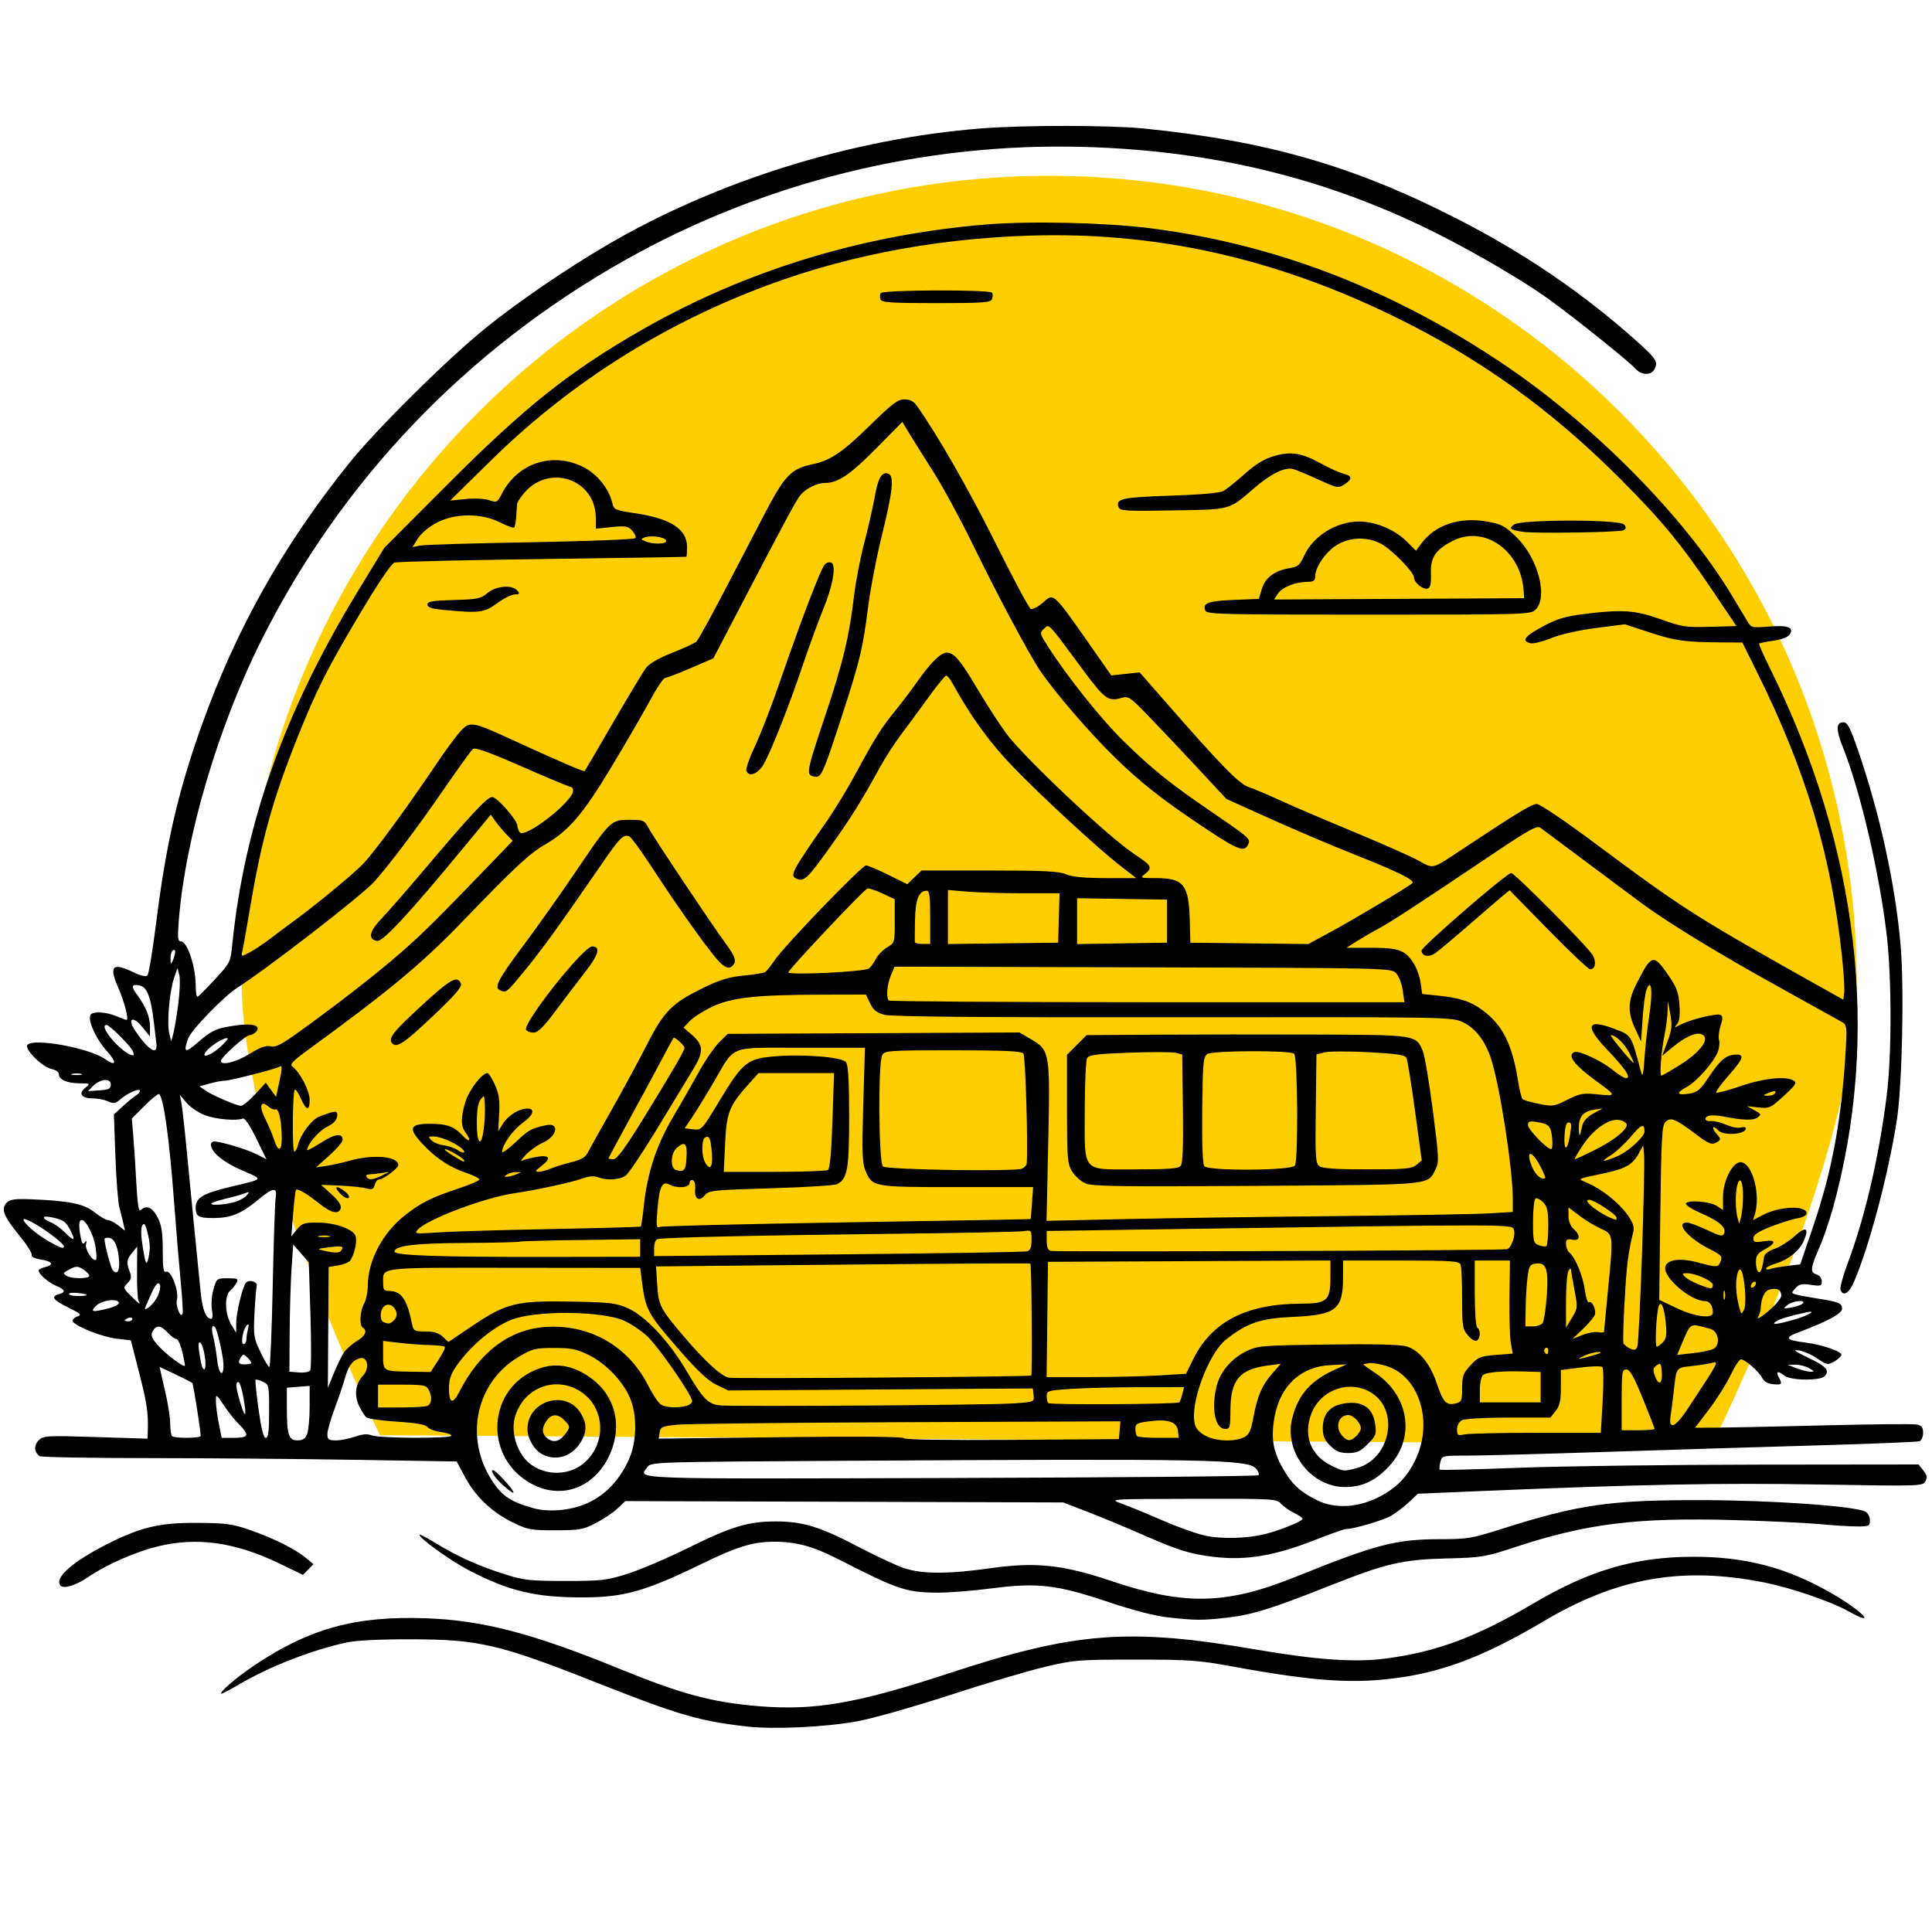 <?xml version="1.0" encoding="utf-8"?>
<!-- Generator: Adobe Illustrator 16.0.3, SVG Export Plug-In . SVG Version: 6.00 Build 0)  -->
<!DOCTYPE svg PUBLIC "-//W3C//DTD SVG 1.0//EN" "http://www.w3.org/TR/2001/REC-SVG-20010904/DTD/svg10.dtd">
<svg version="1.0" id="Capa_1" xmlns="http://www.w3.org/2000/svg" xmlns:xlink="http://www.w3.org/1999/xlink" x="0px" y="0px"
	 width="1024px" height="1024px" viewBox="0 0 1024 1024" enable-background="new 0 0 1024 1024" xml:space="preserve">
<path fill="#FFCE00" d="M984.107,521.167c0,90.853-76.588,244.382-76.588,244.382l-706.136-4.866c0,0-73.244-150.777-73.244-239.516
	c0-236.369,191.615-427.983,427.983-427.983C792.492,93.184,984.107,284.798,984.107,521.167z"/>
<g>
	<path d="M395.819,915.08c-25.038-2.833-36.314-6.122-79.329-23.131c-51.886-20.526-62.613-23.037-98.672-23.09
		c-16.781-0.028-29.064,0.589-34.233,1.717c-18.688,4.096-40.609,12.66-57.027,22.286c-4.524,2.656-8.605,4.818-9.076,4.818
		c-2.214,0,8.016-8.82,17.708-15.265c29.278-19.479,53.471-26.044,90.845-24.688c29.75,1.074,56.559,8.082,101.868,26.607
		c33.388,13.64,49.458,17.963,74.576,20.004c29.428,2.402,51.901-1.505,100.618-17.507c66.775-21.909,95.157-24.11,162.439-12.566
		c32.328,5.547,52.869,6.969,69.166,4.78c27.117-3.639,47.82-11.397,78.119-29.239c29.924-17.627,53.873-24.621,84.576-24.688
		c28.152-0.066,50.68,5.988,74.561,20.044c16.029,9.438,22.998,17.385,7.72,8.807c-9.113-5.114-30.338-12.379-44.354-15.185
		c-43.551-8.687-77.959-2.697-116.862,20.353c-30.019,17.775-51.312,26.205-75.273,29.816c-24.809,3.745-46.033,2.391-90.402-5.759
		c-17.52-3.224-22.608-3.571-51.016-3.571c-29.896,0-32.396,0.188-47.658,3.773c-8.859,2.08-31.748,8.873-50.853,15.088
		c-19.292,6.283-41.08,12.445-49,13.868C436.927,915.456,410.21,916.704,395.819,915.08 M618.55,857.179
		c-6.605-0.752-18.498-3.84-30.851-8.001c-27.227-9.195-37.723-10.458-61.432-7.384c-9.947,1.302-22.942,2.351-28.864,2.336
		c-17.049-0.04-21.251-1.449-53.377-17.869c-13.156-6.725-22.137-9.142-33.965-9.113c-10.753,0.025-19.559,2.684-36.904,11.142
		c-31.2,15.21-42.342,18.379-64.601,18.366c-25.011-0.015-38.799-3.33-60.145-14.445c-10.229-5.344-27.158-17.614-25.95-18.822
		c0.229-0.239,4.578,2.108,9.641,5.208c10.658,6.525,22.473,11.748,36.729,16.205c8.741,2.727,12.809,3.142,30.878,3.142
		c19.104,0,21.802-0.311,32.891-3.8c6.646-2.094,21.144-8.281,32.22-13.76c22.81-11.276,31.763-13.988,46.315-13.988
		c14.352,0,23.493,2.793,43.563,13.316c9.641,5.048,20.782,10.243,24.782,11.531c9.532,3.088,23.373,3.075,45.403-0.053
		c24.004-3.411,38.475-1.879,63.996,6.727c38.973,13.156,61.123,12.659,97.92-2.203c42.354-17.117,53.176-19.922,76.614-19.922
		c14.341,0,16.646-0.39,32.609-5.464c40.838-12.995,57.619-15.385,107.131-15.225c37.133,0.107,80.078,3.183,85.582,6.107
		c1.289,0.687,2.35,2.739,2.35,4.565c0,3.101-0.44,3.302-7.047,3.261c-3.881-0.012-12.78-0.575-19.803-1.234
		c-7.021-0.672-27.252-1.624-44.973-2.12c-51.888-1.449-78.119,1.785-116.125,14.298c-15.988,5.263-17.693,5.558-36.314,6.027
		c-23.774,0.604-32.1,2.55-62.559,14.646c-30.408,12.067-40.545,15.211-54.035,16.754
		C637.115,858.911,633.558,858.883,618.55,857.179 M32.206,840.505c-3.907-3.906,6.203-12.889,25.238-22.419
		c17.506-8.768,27.267-11.035,46.933-10.928c15.306,0.08,18.741,0.536,27.91,3.704c12.312,4.243,24.178,10.148,29.817,14.835
		l4.026,3.343l-2.776,2.834l-2.78,2.831l-12.659-6.095c-23.669-11.397-44.074-14.138-65.138-8.768
		c-11.747,2.994-26.875,9.72-36.061,16.03C40.53,840.143,33.951,842.237,32.206,840.505 M643.385,825.175
		c-12.619-1.517-18.861-3.438-36.918-11.385c-8.859-3.907-22.15-9.438-29.535-12.284l-13.424-5.183l-116.044-0.361l-116.03-0.35
		l-4.122,3.905c-2.255,2.149-7.438,5.626-11.492,7.732c-6.739,3.492-8.619,3.827-21.506,3.827
		c-13.184,0.014-14.688-0.27-22.822-4.296c-10.968-5.424-19.573-13.666-25.104-24.07l-4.322-8.096l-55.418-0.899
		c-30.475-0.482-79.878-0.887-109.789-0.898c-29.91-0.014-55.014-0.472-55.806-1.021c-2.968-2.014-3.209-5.731-0.578-8.363
		c2.498-2.497,4.001-2.591,30.18-1.771l27.547,0.859l0.135-4.578c0.282-9.356-0.483-14.378-4.686-30.756l-4.296-16.781l-7.317-0.833
		c-7.477-0.845-21.68-6.376-23.357-9.104c-0.538-0.857,0.349-1.973,2.094-2.615c2.712-1.008,2.282-1.465-4.618-4.848
		c-8.016-3.921-9.396-5.88-4.941-7.048c3.827-1.008,3.33-2.483-1.504-4.484c-4.081-1.689-9.235-6.201-9.235-8.096
		c0-0.521,1.517-1.329,3.355-1.785c4.995-1.248,4.068-3.021-2.121-4.015c-3.355-0.536-5.263-1.489-4.927-2.47
		c0.296-0.888-2.685-5.559-6.618-10.376c-8.311-10.19-9.8-14.07-6.604-17.267c1.771-1.771,4.35-2.146,12.472-1.84
		c20.514,0.792,28.474,2.403,34.044,6.874c2.833,2.271,6.002,4.135,7.063,4.135c1.046,0,3.53,1.276,5.504,2.834l3.597,2.831
		l-0.859-3.839c-0.469-2.106-1.437-5.961-2.134-8.539c-0.684-2.577-1.624-14.726-2.08-26.969l-0.807-22.271l5.008-4.578
		c2.765-2.523,5.867-5.063,6.913-5.651c1.034-0.591,1.893-1.638,1.893-2.323c0-1.664-6.631,1.235-10.391,4.553
		c-2.537,2.228-3.544,2.402-6.444,1.087c-1.879-0.873-5.396-1.571-7.799-1.571c-6.229,0-8.203-2.415-4.482-5.519
		c2.938-2.44,2.938-2.44-2.859-2.495c-6.673-0.055-10.982-1.946-10.982-4.818c0-1.13-1.69-2.337-3.893-2.779
		c-4.793-0.953-14.298-10.311-12.848-12.646c2.482-4.016,32.663,1.383,41.214,7.384c6.067,4.255,6.47,1.878,0.739-4.498
		c-5.706-6.337-10.097-16.244-8.418-18.955c1.208-1.947,8.136-1.598,13.612,0.697c2.657,1.114,5.114,2.014,5.479,2.014
		c1.329,0-1.264-9.947-4.472-17.211c-5.034-11.383-2.967-13.425,8.149-8.027c3.838,1.865,6.551,2.483,7.356,1.679
		c0.697-0.699,2.792-13.357,4.657-28.125c5.304-42.167,11.654-69.647,24.219-104.713c18.284-51.054,42.784-94.658,77.702-138.275
		c14.646-18.312,52.976-56.237,73.381-72.602c17.115-13.747,42.273-30.904,63.566-43.389
		c58.25-34.126,130.222-56.532,198.755-61.875c22.485-1.758,67.901-1.732,85.569,0.041c65.472,6.578,111.332,19.775,166.279,47.859
		c35.455,18.11,66.668,39.361,94.899,64.587c10.634,9.504,11.802,11.317,9.761,15.129c-1.838,3.437-6.955,3.29-10.15-0.282
		c-3.504-3.933-32.271-26.997-46.182-37.025c-12.552-9.048-36.972-23.44-57.336-33.777C704.791,94.88,643.6,79.763,574.195,77.857
		c-85.061-2.323-169.812,18.688-243.608,60.412c-83.529,47.215-149.566,116.34-191.963,200.93
		c-23.144,46.155-40.502,105.129-43.897,149.136c-0.687,8.995-0.497,10.633,1.234,10.633c3.275,0,7.745,13.371,7.745,23.132
		c0,3.65,0.472,6.43,1.048,6.175c0.592-0.241,4.726-4.416,9.224-9.277c7.946-8.592,8.188-9.087,9.102-18.123
		c6.403-63.794,27.547-123.428,66.358-187.115l14.284-23.454l33.562-33.629c41.242-41.335,64.884-60.103,103.493-82.187
		c54.707-31.279,117.118-50.29,182.456-55.552c23.32-1.879,63.232-0.94,86.59,2.055c65.648,8.376,127,31.883,185.935,71.259
		c48.291,32.26,97.075,81.542,122.233,123.468c3.545,5.907,7.316,12.176,8.377,13.949c1.8,2.993,2.484,3.155,10.916,2.443
		c10.281-0.859,13.679,0.349,11.369,4.041c-0.953,1.53-4.067,2.765-8.631,3.423c-3.936,0.564-7.383,1.249-7.652,1.531
		c-0.27,0.268,2.31,6.148,5.73,13.062c47.23,95.249,58.775,194.634,33.309,286.433c-1.854,6.646-5.114,16.109-7.276,21.036
		c-4.631,10.579-4.82,12.728-1.234,13.867c1.531,0.484,2.685,2.027,2.685,3.6c0,2.483-0.563,2.658-5.785,1.879
		c-4.738-0.712-6.229-0.389-8.162,1.746c-2.256,2.482-2.242,2.63,0.094,3.343c1.344,0.415,6.484,1.383,11.438,2.146
		c11.52,1.813,13.155,2.484,13.155,5.451c0,2.512-7.489,6.577-22.688,12.324c-8.121,3.074-7.477,4.215,3.223,5.585
		c9.369,1.207,19.707,4.832,19.09,6.685c-0.28,0.848-2.065,2.419-3.973,3.492c-3.195,1.799-3.842,1.679-8.646-1.651
		c-2.859-1.975-7.289-3.935-9.854-4.336c-3.652-0.578-2.537,0.281,5.06,3.92c7.145,3.423,9.733,5.355,9.733,7.263
		c0,1.571-1.207,2.939-3.021,3.423c-5.664,1.52-16.566,0.872-19.209-1.127c-3.625-2.738-4.97-2.522-3.33,0.536
		c2.094,3.907,1.785,4.323-2.939,3.866c-2.807-0.269-4.832-1.422-5.746-3.275c-1.666-3.368-9.114-9.894-11.291-9.894
		c-0.83,0-3.328,3.799-5.545,8.443c-2.215,4.646-7.354,12.809-11.41,18.124l-7.368,9.68l11.771-0.055
		c6.473-0.04,32.072-0.577,56.896-1.193c24.811-0.632,46.707-0.832,48.666-0.456c2.819,0.536,3.543,1.435,3.543,4.4
		c0,2.057-0.847,4.057-1.892,4.458c-1.049,0.391-25.36,1.385-54.035,2.202c-28.676,0.806-79.02,2.363-111.885,3.438
		c-32.862,1.087-65.914,1.974-73.473,1.974c-13.601,0-13.746,0.04-14.592,3.423c-0.472,1.88-0.593,3.692-0.255,4.027
		c0.334,0.336,18.98-0.107,41.439-0.979c22.461-0.872,79.408-1.625,126.543-1.679l85.705-0.095l2.537,3.142
		c1.986,2.443,2.242,3.732,1.141,5.787c-1.369,2.563-2.658,2.604-56.692,1.69c-52.681-0.899-94.658-0.066-180.793,3.558
		l-31.535,1.329l-4.711,4.457c-2.604,2.457-6.847,5.692-9.424,7.196c-4.271,2.482-19.843,7.073-24.031,7.073
		c-0.939,0-8.457,2.658-16.701,5.907C675.457,824.664,660.181,827.2,643.385,825.175 M670.906,812.997
		c7.801-1.985,19.465-6.752,19.465-7.947c0-0.577-1.998-1.987-4.43-3.141c-2.44-1.155-5.557-3.344-6.928-4.847
		c-2.416-2.673-3.785-2.753-46.904-2.657c-44.344,0.106-44.424,0.106-37.725,2.495c3.69,1.328,13.25,5.249,21.238,8.74
		c7.975,3.478,18.243,7.168,22.821,8.216C647.144,815.83,661.24,815.468,670.906,812.997 M312.746,796.029
		c8.767-4.403,15.506-11.667,20.313-21.856c4.591-9.746,4.846-24.393,0.604-33.803c-3.986-8.821-12.793-17.856-21.681-22.22
		c-6.377-3.127-9.264-3.719-18.365-3.705c-9.935,0.014-11.426,0.402-18.769,4.753c-22.514,13.356-28.863,42.664-14.15,65.42
		c5.303,8.216,9.746,11.222,21.56,14.646C291.198,801.842,303.844,800.513,312.746,796.029 M731.787,792.968
		c9.021-4.806,14.822-11.076,18.984-20.473c8.82-19.923,0.98-43.47-16.137-48.558c-3.56-1.048-7.572-1.706-8.916-1.45
		c-1.355,0.256-2.75,0.51-3.113,0.563c-0.363,0.066,2.363,2.08,6.041,4.483c17.814,11.639,21.641,33.643,8.457,48.626
		c-7.289,8.282-14.592,11.945-23.922,12.014c-18.42,0.12-32.945-18.915-28.18-36.918c3.303-12.484,9.987-19.814,23.479-25.763
		l5.383-2.376l-8.727,0.431c-15.586,0.751-26.445,10.738-29.547,27.172c-2.068,11.009-0.979,18.108,4.2,27.292
		c4.808,8.513,8.888,12.392,17.964,16.995C707.505,799.949,720.109,799.196,731.787,792.968 M666.986,781.905
		c0.549-0.552-0.039-2.147-1.303-3.53c-4.43-4.899-23.896-5.263-221.428-4.107c-96.218,0.563-99.169,0.656-101.021,3.183
		c-4.928,6.737-13.813,6.416,160.427,5.92C592.935,783.114,666.435,782.455,666.986,781.905 M719.236,778.067
		c17.492-4.753,22.607-30.061,8.002-39.633c-11.412-7.478-27.254-2.134-32.221,10.86c-4.377,11.465-0.334,22.072,10.443,27.414
		C712.082,779.985,712.148,779.999,719.236,778.067 M162.803,759.982c0.725-1.895,1.314-8.392,1.314-14.433v-10.994l-6.041,0.471
		l-6.042,0.482v9.774c0,15.169,0.914,18.148,5.572,18.148C160.547,763.434,161.823,762.587,162.803,759.982 M188.149,761.46
		c3.974-1.396,6.551-1.585,8.979-0.671c4.243,1.61,42.168,1.73,42.168,0.134c0-0.644-2.55-1.505-5.651-1.92
		c-3.114-0.417-6.296-1.61-7.048-2.644c-0.967-1.317-5.92-2.19-16.098-2.834c-8.081-0.522-15.438-1.559-16.322-2.295
		c-0.888-0.738-2.646-3.505-3.895-6.137c-2.685-5.665-1.88-11.732,2.122-15.989c3.746-3.986,2.375-10.512-1.919-9.154
		c-3.799,1.208-5.88,4.095-7.68,10.593c-0.818,2.953-3.234,10.095-5.384,15.854c-2.147,5.772-3.906,11.962-3.906,13.761
		c0,2.818,0.632,3.275,4.523,3.275C180.537,763.434,185.088,762.547,188.149,761.46 M593.445,758.05l0.392-4.712l-113.159,0.441
		c-62.25,0.257-117.105,0.86-121.898,1.356c-7.894,0.833-8.765,1.224-9.182,4.148l-0.456,3.221l64.547-0.765
		c40.382-0.483,64.841-0.296,65.338,0.511c0.497,0.779,22.5,1.127,57.404,0.898l56.612-0.389L593.445,758.05 M659.414,761.741
		c2.646-1.342,3.599-3.355,4.9-10.444c2.107-11.383,4.564-17.104,10.07-23.372l4.469-5.103l-7.328,0.994
		c-14.527,1.96-19.32,7.76-19.375,23.507c-0.039,9.116-0.293,10.068-2.684,10.068c-5.424,0-7.625-10.819-4.617-22.742
		c1.92-7.65,7.785-14.553,15.652-18.405c6.12-2.993,7.881-3.142,43.188-3.624c24.891-0.335,38.449,0,41.885,1.033
		c6.633,1.987,12.513,9.236,16.019,19.761c3.221,9.707,5.071,11.667,9.864,10.459c3.226-0.805,3.492-1.438,3.492-8.122
		c0-6.337,0.564-7.881,4.402-12.069c4.016-4.39,5.223-4.873,13.412-5.531l9.008-0.724l-0.994-5.53
		c-0.551-3.035-0.871-14.125-0.725-24.648l0.256-19.13h-9.318h-9.33v17.372c0,10.136,0.566,17.72,1.342,18.203
		c1.841,1.141,1.693,5.664-0.213,6.847c-0.899,0.563-2.899-0.577-4.698-2.686c-2.912-3.37-3.142-4.807-3.142-19.56
		c0-8.768-0.363-16.889-0.82-18.058c-0.711-1.853-4.752-2.12-31.547-2.12h-30.729v8.631c0,17.373-3.517,20.179-26.66,21.239
		c-17.158,0.792-24.178,3.169-35.389,12.003c-8.472,6.671-17.91,30.299-16.902,42.342c0.322,3.933,1.371,5.624,4.98,8.039
		C643.064,763.849,653.884,764.534,659.414,761.741 M106.365,761.084c-0.094-3.49-3.894-27.521-4.43-28.071
		c-0.376-0.361-4.432-2.443-9.022-4.618l-8.35-3.946l0.845,3.72c0.457,2.04,1.732,7.638,2.806,12.443
		c1.088,4.807,2.001,11.195,2.015,14.203c0.027,3.021,0.457,5.895,0.953,6.378C92.416,762.426,106.391,762.332,106.365,761.084
		 M130.556,760.305c0-0.966-1.584-3.234-3.519-5.033c-1.933-1.785-5.557-6.257-8.055-9.947c-4.51-6.646-4.538-6.658-4.538-2.564
		c0,2.256,0.684,7.545,1.531,11.72l1.529,7.612h6.525C128.555,762.091,130.556,761.54,130.556,760.305 M142.638,747.968
		c0-13.773-0.08-14.164-3.356-15.652c-1.853-0.847-3.584-1.288-3.839-0.98c-0.27,0.295,0.456,7.343,1.597,15.654
		c1.45,10.512,2.618,15.103,3.84,15.103C142.223,762.091,142.638,758.722,142.638,747.968 M624.347,758.426
		c-0.563-4.806-5.127-6.378-14.98-5.141c-6.713,0.831-7.6,1.301-7.6,3.986c0,1.664,0.404,3.437,0.9,3.92
		c0.481,0.497,5.666,0.898,11.491,0.898h10.605L624.347,758.426 M814.552,759.406h33.912l0.979-16.902
		c0.537-9.303,0.455-17.386-0.176-17.963s-5.838-0.442-11.56,0.282l-10.403,1.33v9.062c0,7.128-0.59,9.813-2.777,12.605
		l-2.793,3.529h-22.139c-12.699,0-23.252,0.593-24.74,1.396c-1.531,0.819-2.592,2.792-2.592,4.859c0,3.183,0.363,3.41,4.188,2.632
		C778.761,759.782,795.904,759.406,814.552,759.406 M876.976,757.352c0-0.402-2.818-7.651-6.254-16.108
		c-4.795-11.773-6.849-15.398-8.728-15.398c-2.256,0-2.473,1.368-2.473,16.109v16.11h8.727
		C873.056,758.063,876.976,757.741,876.976,757.352 M894.779,746.317c16.148-24.516,16.404-24.984,12.914-24.019
		c-1.758,0.483-6.686,1.262-10.94,1.732c-8.578,0.953-8.203,0.401-9.693,13.894c-0.441,4.054-1.168,9.652-1.598,12.418
		C884.24,758.318,887.931,756.708,894.779,746.317 M129.052,740.854c-0.806-4.563-2.015-8.298-2.672-8.298
		c-1.705,0-1.489,2.553,0.913,10.634C130.046,752.438,130.892,751.31,129.052,740.854 M226.436,745.162
		c2.431-0.927,2.766-4.873,0.725-8.673c-1.222-2.281-2.899-2.591-14.096-2.591h-12.7v6.041v6.041h11.976
		C218.919,745.98,225.268,745.619,226.436,745.162 M363.813,745.136c1.665-0.442,3.021-1.584,3.021-2.537
		c0-3.169-18.257-29.429-24.11-34.69c-3.167-2.859-8.524-6.415-11.907-7.906c-12.043-5.329-47.74-5.531-60.157-0.349
		c-10.109,4.228-21.467,13.854-28.81,24.419c-2.888,4.176-3.895,7.168-3.895,11.666c0,8.148,1.976,8.848,5.505,1.934
		c10.781-21.13,26.46-32.972,45.483-34.341c23.306-1.664,43.913,9.988,54.491,30.824c2.511,4.938,5.626,9.598,6.927,10.362
		C353.033,746.075,359.262,746.357,363.813,745.136 M537.074,743.846c11.103-0.805,11.144-0.817,10.74-4.361l-0.418-3.571
		l-80.708,0.538l-80.725,0.536l-6.282-3.047c-4.631-2.241-10.135-7.466-21.009-19.99c-15.292-17.614-16.527-19.91-18.393-34.461
		l-0.968-7.464l-66.963-0.068c-73.152-0.067-69.245-0.509-69.271,7.908c-0.028,3.65,0.469,4.362,3.034,4.362
		c6.633,0,9.559,4.201,12.338,17.788c0.697,3.396,1.274,3.69,7.021,3.69c4.497,0,7.115,0.792,9.236,2.779l2.967,2.793l12.393-8.353
		c18.204-12.256,23.587-13.599,52.33-13.062c21.251,0.39,24.165,0.738,30.528,3.598c9.331,4.201,21.79,17.573,31.079,33.374
		c8.578,14.619,11.357,17.453,17.6,18.042C389.51,745.604,525.179,744.718,537.074,743.846 M625.048,743.296
		c0.362-0.376,1.088-2.336,1.598-4.363l0.928-3.691l-23.307,0.014c-12.82,0-29.199,0.39-36.396,0.873
		c-12.297,0.806-13.09,1.033-13.09,3.787c0,1.609,0.377,3.315,0.832,3.771C556.594,744.665,624.052,744.29,625.048,743.296
		 M816.564,735.24v-8.055l-7.719-0.256c-12.229-0.39-20.943,0.311-22.795,1.854c-0.953,0.792-1.705,4.295-1.705,7.961v6.551h16.108
		h16.109L816.564,735.24 M182.203,716.997c1.235-1.894,4.322-4.658,6.846-6.162c4.552-2.685,5.854-5.53,3.263-7.143
		c-1.96-1.208-1.559-8.859,0.671-12.753c1.061-1.854,1.947-6.137,1.96-9.52c0.106-13.356,7.787-27.869,19.748-37.348
		c8.137-6.444,14.312-9.531,28.3-14.138c6.095-2.014,11.076-4.147,11.076-4.766c0-0.604-2.805-2.054-6.229-3.221
		c-9.477-3.236-16.7-7.948-23.803-15.534c-7.894-8.457-7.048-10.793,3.936-10.793c8.806,0,12.753,1.437,17.236,6.282
		c3.706,3.987,4.848,2.737,1.519-1.663c-2.524-3.345-2.551-7.842-0.081-16.164c1.84-6.202,8.793-15.306,11.68-15.306
		c0.697,0,2.496,2.794,4.013,6.217c2.148,4.847,2.646,8.24,2.229,15.396l-0.51,9.185l2.551-4.042
		c2.792-4.402,8.564-7.962,12.899-7.962c4.377,0,3.209,3.531-2.536,7.641c-5.089,3.624-10.821,11.693-10.821,15.224
		c0,0.927,3.209-1.343,7.116-5.034c6.886-6.523,8.201-7.263,15.961-8.98c7.558-1.679,6.337,5.691-1.529,9.25
		c-2.887,1.302-6.941,4.188-9.036,6.429c-2.08,2.244-3.074,3.681-2.201,3.184c0.872-0.497,4.351-1.424,7.72-2.054
		c7.29-1.356,8.282,0.71,2.441,5.062c-2.913,2.188-3.195,2.766-1.302,2.805c1.315,0.027,4.337-0.764,6.712-1.758
		c2.376-0.994,7.343-2.523,11.035-3.409c4.552-1.102,7.196-2.564,8.216-4.579c0.819-1.637,6.458-11.719,12.525-22.433
		c6.067-10.713,14.634-26.501,19.022-35.106c9.185-18.027,13.398-22.217,30.623-30.554c8.255-3.987,13.29-5.491,20.754-6.188
		c5.41-0.512,10.499-1.328,11.305-1.825c0.805-0.512,3.169-3.424,5.222-6.498c5.075-7.545,46.075-50.048,48.275-50.048
		c0.968,0,6.283,2.241,11.814,4.979l10.068,4.981l3.785-3.639l3.799-3.638h35.885c28.85,0,36.824,0.389,40.689,2.014
		c3.385,1.41,9.666,2.015,21.012,2.015h16.176l-7.961-6.162c-12.188-9.438-41.59-36.503-57.176-52.639
		c-12.605-13.049-22.313-26.42-32.26-44.45c-1.264-2.282-2.779-4.121-3.356-4.094c-0.591,0.027-4.873,5.316-9.518,11.747
		c-4.646,6.431-11.184,15.318-14.526,19.748c-3.343,4.43-8.229,11.988-10.861,16.781c-10.149,18.5-15.305,26.77-26.554,42.543
		c-11.706,16.418-13.788,18.432-17.479,17.009c-4.229-1.625-3.396-3.249,15.761-30.757c4.147-5.933,11.103-17.411,15.466-25.507
		c9.934-18.432,13.425-23.95,20.955-33.213c3.317-4.068,8.283-10.62,11.05-14.58c7.397-10.551,12.78-15.908,16.002-15.908
		c3.96,0,7.182,3.853,16.661,19.841c4.496,7.599,11.154,17.869,14.779,22.822c9.344,12.767,54.438,55.243,68.119,64.184
		c8.858,5.787,9.625,7.115,5.866,10.163c-3.036,2.457-3.021,2.471,5.087,2.471c15.063,0,17.772,3.29,18.313,22.15l0.334,12.082
		l31.24,0.362l31.24,0.363l11.559-6.243c12.445-6.712,41.697-24.179,43.617-26.03c1.569-1.517-7.854-6.148-31.373-15.452
		c-10.713-4.229-30.207-12.524-43.351-18.433l-23.868-10.753l-16.38-17.627c-9.02-9.679-20.659-21.989-25.883-27.333
		c-9.276-9.491-9.586-9.679-14.028-8.403c-6.146,1.758-8.537,0.013-18.701-13.694c-20.217-27.292-18.781-25.749-21.601-23.198
		c-2.471,2.242-2.416,2.484,2.107,9.559c10.338,16.164,28.193,38.529,39.897,49.967c15.104,14.768,24.568,22.434,45.027,36.409
		c21.373,14.606,22.313,15.398,21.305,18.001c-1.813,4.713-5.088,3.666-20.698-6.631c-23.925-15.787-35.968-25.171-50.48-39.375
		c-13.274-12.982-31.83-34.569-39.373-45.806c-6.041-9.008-22.86-40.556-35.776-67.124c-6.284-12.915-15.56-29.991-20.594-37.925
		c-5.048-7.948-10.847-17.197-12.875-20.554l-3.677-6.108l-13.774,13.948c-13.707,13.908-20.352,18.418-27.117,18.418
		c-4.202,0-9.948,2.766-12.981,6.243c-2.175,2.497-7.88,13.076-32.73,60.708l-13.572,26.004l-12.002,5.182
		c-6.605,2.846-12.727,5.196-13.586,5.208c-0.859,0.014-4.417,5.316-7.895,11.774c-3.477,6.457-12.672,22.325-20.458,35.24
		c-15.292,25.413-22.755,34.112-35.441,41.389c-7.935,4.538-16.352,12.377-43.415,40.503
		c-21.643,22.474-38.438,36.448-82.335,68.453c-7.988,5.826-9.52,7.478-7.948,8.646c3.945,2.912,9.102,12.835,9.102,17.521
		c0,6.215-1.705,5.986-4.699-0.659c-1.342-2.966-2.765-5.062-3.167-4.658c-1.222,1.222-1.478,32.863-0.269,32.863
		c0.617,0,1.542-1.664,2.026-3.69c1.384-5.611,7.21-13.347,11.236-14.889c8.807-3.368,9.895-3.368,9.411-0.014
		c-0.295,2.081-2.106,3.92-5.329,5.438c-4.122,1.933-10.552,9.423-10.552,12.297c0,0.457,3.369-1.329,7.478-3.96
		c7.385-4.713,11.317-5.196,11.317-1.37c0,1.074-3.167,4.779-7.048,8.243l-7.048,6.296l5.37-0.779
		c2.954-0.442,8.672-1.704,12.714-2.831c12.391-3.464,25.562-2.242,25.534,2.362c0,1.758-7.96,7.665-10.324,7.665
		c-0.778,0-1.771,1.288-2.173,2.847c-0.633,2.402-1.357,2.698-4.525,1.839c-2.067-0.563-8.31-1.209-13.841-1.437l-10.069-0.416
		l5.505,4.953c3.519,3.169,5.303,5.813,4.94,7.316c-0.886,3.639-4.98,2.792-11.344-2.337c-6.295-5.073-11.544-8.162-12.391-7.276
		c-0.296,0.296-0.968,5.988-1.504,12.634l-0.967,12.083l2.94-3.691c2.618-3.275,3.84-3.691,10.874-3.691
		c8.808,0,18.138,3.114,20.057,6.686c1.248,2.351-0.121,9.532-2.537,13.304c-0.658,1.034-3.53,2.242-6.377,2.713l-5.169,0.847
		l-0.201,32.045l-0.215,32.029l3.087-7.584C178.55,723.855,180.953,718.891,182.203,716.997 M880.763,726.784
		c-0.392-4.257-0.687-4.592-2.738-3.075c-1.986,1.464-2.094,2.31-0.727,5.934C879.287,734.893,881.326,733.201,880.763,726.784
		 M546.58,729.052c0.617-0.536,0.188-58.665-0.457-59.298c-0.241-0.24-44.987-0.012-99.425,0.524l-98.98,0.953l0.631,9.866
		c0.684,10.78,1.583,12.525,13.854,26.972c11.626,13.691,20.271,21.572,24.299,22.149
		C390.892,730.852,545.787,729.723,546.58,729.052 M614.32,728.998l14.297-0.872l3.691-7.505
		c9.922-20.151,28.166-29.574,57.432-29.656c13.574-0.039,15.398-1.637,15.398-13.545v-9.329l-74.844,0.35l-74.843,0.35
		l-0.362,30.54l-0.361,30.542h22.646C589.82,729.871,606.441,729.482,614.32,728.998 M118.448,723.414
		c-0.013-4.242-3.302-18.794-4.511-20.004c-1.679-1.678-2.067,0.552-0.912,5.061c0.658,2.539,1.583,8.098,2.081,12.353
		C115.978,728.475,118.487,730.408,118.448,723.414 M164.549,696.939l-0.873-27.884l-4.135-4.738l-4.147-4.726l-0.859,12.646
		c-0.471,6.966-0.927,22.137-1.007,33.723l-0.148,21.063l5.035,0.417c2.767,0.229,5.478-0.27,6.016-1.102
		C164.978,725.508,165.018,712.271,164.549,696.939 M232.357,720.85c2.27-3.477,3.8-6.646,3.396-7.048
		c-0.39-0.389-4.135-0.792-8.323-0.898c-4.177-0.095-11.371-0.631-15.989-1.196l-8.392-1.006v7.479c0,8.727-0.16,8.618,14.942,8.847
		l10.245,0.162L232.357,720.85 M958.869,725.173c-1.854-1.061-5.17-1.894-7.385-1.866l-4.027,0.055l4.699,1.813
		c2.578,0.993,5.906,1.84,7.383,1.865C961.888,727.079,961.808,726.851,958.869,725.173 M108.487,718.555
		c-0.497-3.344-1.558-6.471-2.349-6.968c-1.008-0.618-1.155,1.101-0.472,5.68c0.551,3.61,1.289,7.062,1.666,7.664
		C108.808,727.319,109.358,724.313,108.487,718.555 M96.672,716.675c-0.912-3.813-2.309-6.94-3.113-6.94
		c-0.807,0-2.888-1.503-4.619-3.356c-3.785-4.039-6.134-4.255-8.027-0.737c-1.143,2.16-0.618,3.518,2.913,7.545
		c3.799,4.311,13.276,11.491,14.163,10.727C98.176,723.75,97.573,720.499,96.672,716.675 M144.545,681.878
		c0.484-23.44,1.182-44.584,1.558-46.987c0.939-5.934-1.275-5.666-9.531,1.193c-8.538,7.104-14.124,9.426-22.863,9.492
		c-8.563,0.08-10.002-0.726-10.002-5.572c0-5.087,3.975-7.504,17.749-10.793c18.982-4.537,18.459-3.852,6.792-8.9
		c-9.827-4.24-16.458-9.732-16.485-13.611c0-0.928,0.778-1.679,1.731-1.679c3.584,0,17.345,4.122,22.433,6.712l5.277,2.698
		l-5.384-11.089c-3.168-6.511-6.068-10.834-7.008-10.482c-3.719,1.342-14.499,0.401-20.217-1.786
		c-3.385-1.304-7.761-4.271-9.721-6.593l-3.57-4.241l0.805,4c0.442,2.202,1.719,13.667,2.847,25.479
		c1.114,11.814,3.007,31.146,4.188,42.96c1.181,11.813,2.604,26.139,3.168,31.843c0.953,9.733,2.818,14.474,5.678,14.474
		c0.686,0,0.846-2.094,0.35-4.753c-0.497-2.657-0.161-7.396,0.777-10.739c1.666-5.934,1.732-5.988,7.599-5.988
		c5.316,0,5.774,0.242,4.592,2.458c-0.726,1.354-2.256,3.249-3.41,4.188c-3.006,2.511-2.671,12.442,0.604,17.828l2.672,4.389
		l0.014-4.967c0-5.678,3.423-19.802,5.223-21.602c1.825-1.825,6.271-0.4,5.652,1.813c-0.296,1.062-0.833,7.6-1.182,14.514
		c-0.591,11.72-0.362,13.144,3.142,20.474c2.067,4.351,4.188,7.894,4.712,7.894C143.243,724.501,144.062,705.316,144.545,681.878
		 M133.241,722.394c0-0.43-0.966-1.731-2.134-2.899c-1.813-1.813-2.322-1.854-3.343-0.241c-1.919,3.034-1.45,3.907,2.12,3.907
		C131.738,723.159,133.241,722.81,133.241,722.394 M844.087,718.486c4.067-1.128,5.385-1.866,3.354-1.893
		c-1.852-0.016-5.166,0.806-7.383,1.812C834.89,720.783,835.789,720.797,844.087,718.486 M820.593,715.695
		c0-1.155-0.617-1.72-1.367-1.25c-0.752,0.471-1.008,1.408-0.592,2.096C819.787,718.405,820.593,718.058,820.593,715.695
		 M908.203,714.916c3.854-2.066,2.672-9.438-1.69-10.578c-11.586-3.035-10.056-3.935-15.707,9.275l-1.935,4.537l8.418-0.953
		C901.921,716.675,906.834,715.654,908.203,714.916 M870.294,664.6c0.872-25.748,1.366-49.241,1.112-52.195l-0.471-5.369
		l-2.375,4.35c-3.398,6.202-7.264,8.271-20.688,10.994c-11.424,2.337-11.706,2.47-7.813,4.028
		c12.955,5.182,27.307,19.667,25.736,25.977c-2.808,11.317-3.601,17.492-4.687,36.543c-0.684,11.813-0.979,22.164-0.658,22.983
		c0.31,0.832,1.896,2.107,3.519,2.846c2.336,1.047,3.129,0.846,3.84-1.007C868.304,712.473,869.421,690.362,870.294,664.6
		 M881.474,711.305c1.799-1.985,2.055-4.067,1.354-10.78c-0.832-7.986-2.577-11.705-3.731-7.986
		c-1.248,3.986-2.053,21.224-0.992,21.224C878.736,713.761,880.253,712.66,881.474,711.305 M130.569,710.069
		c0.015-1.289,0.404-3.854,0.86-5.706c0.563-2.295,0.39-2.927-0.552-2.015c-2.094,2.027-3.504,10.069-1.771,10.069
		C129.898,712.419,130.569,711.358,130.569,710.069 M847,706.082c1.718,0.322,3.142,0.229,3.154-0.229
		c0.014-0.441,0.914-9.881,2-20.957c3.035-31.077,3.088-30.647-3.69-33.694c-3.127-1.396-8.271-4.511-11.41-6.9l-5.722-4.364v4.483
		c0,2.779,1.021,5.411,2.687,6.915c3.867,3.489,3.504,6.511-0.672,5.719c-2.765-0.536-3.355-0.121-3.355,2.362
		c0,1.651,0.859,3.706,1.894,4.578c3.115,2.578,7.117,12.364,8.137,19.896c0.535,3.879,1.477,6.726,2.105,6.335
		c1.707-1.046,4.096,4.188,3.104,6.794c-0.471,1.235-3.344,4.604-6.377,7.479l-5.506,5.249l5.264-2.135
		C841.51,706.445,845.281,705.747,847,706.082 M817.558,701.344c0.738-0.927,1.731-7.264,2.229-14.097
		c1.062-14.526-0.121-18.177-5.664-17.532c-3.223,0.375-3.69,1.113-4.483,7.128c-0.496,3.692-0.939,11.089-1.006,16.445
		l-0.123,9.733h3.869C814.498,703.021,816.834,702.27,817.558,701.344 M834.503,683.704c-1.009-5.25-1.841-10.15-1.841-10.889
		c-0.014-0.738-0.616-0.443-1.33,0.671c-0.709,1.114-1.301,8.364-1.313,16.109l-0.014,14.097l3.153-5.223
		C836.22,693.409,836.261,692.967,834.503,683.704 M208.998,699.57c3.558-3.557-1.491-10.431-5.331-7.235
		c-2.402,1.986-2.578,7.532-0.281,8.458C206.165,701.907,206.796,701.773,208.998,699.57 M950.611,699.518
		c8.205-2.335,13.158-5.384,6.244-3.84c-8.902,1.986-13.518,3.384-15.439,4.633C938.344,702.338,941.753,702.041,950.611,699.518
		 M70.145,699.034c0-0.711-0.913-0.953-2.015-0.523c-1.1,0.416-2.014,1.007-2.014,1.304c0,0.28,0.914,0.522,2.014,0.522
		C69.232,700.337,70.145,699.746,70.145,699.034 M944.099,686.777c0-3.168-2.105-4.323-6.053-3.344
		c-2.939,0.739-4.687,4.618-4.9,10.861c-0.027,0.737-0.67,2.497-1.424,3.906c-0.75,1.409,1.719-0.041,5.506-3.224
		C941.013,691.785,944.099,688.094,944.099,686.777 M95.813,679.77c-0.806-8.256-2.417-27.695-3.584-43.199
		c-2.483-32.918-5.424-54.265-7.799-56.642c-0.458-0.456-3.92,2.256-7.693,6.041l-6.874,6.86l0.766,9.116
		c0.431,5.021,1.167,16.271,1.624,25.022c0.618,11.519,1.262,15.492,2.322,14.433c2.928-2.927,6.243-1.503,8.968,3.84
		c2.122,4.175,2.712,7.921,2.712,17.412c0,9.786,0.363,11.962,1.867,11.371c2.523-0.969,6.806,10.242,5.652,14.82
		c-0.82,3.315,2.04,10.323,3.02,7.384C97.061,695.438,96.619,688.025,95.813,679.77 M907.853,695.746
		c0-3.721-1.664-6.149-4.229-6.149c-7.437,0-21.828-12.243-21.023-17.868c0.592-4.096,7.693-5.194,17.063-2.672
		c10.474,2.818,11.037,2.793,12.312-0.563c1.008-2.646,0.35-3.37-5.853-6.472c-11.223-5.61-18.444-14.042-12.028-14.042
		c1.289,0,6.082,1.771,10.635,3.92c7.127,3.369,8.402,3.625,9.1,1.825c1.209-3.169-2.577-6.483-12.149-10.658
		c-4.738-2.056-8.39-4.363-8.121-5.13c0.738-2.094,12.66-1.207,16.379,1.235l3.287,2.161v-6.967c0-8.861,5.371-18.997,9.707-18.353
		c6.137,0.912,10.352,17.6,7.076,27.949l-0.888,2.793l5.035-2.698c8.9-4.766,23.371-5.344,23.371-0.927
		c0,1.034-2.066,2.148-4.846,2.592c-2.672,0.443-9.009,2.43-14.097,4.417c-6.807,2.672-9.25,4.295-9.25,6.121
		c0,2.147,0.726,2.377,5.369,1.624c6.688-1.06,6.996,0.888,0.672,4.283c-3.866,2.081-4.698,3.288-4.698,6.847
		c0,2.376,0.592,4.672,1.303,5.115c1.209,0.751,2.026-1.396,3.008-7.896c0.24-1.597,2.334-3.222,5.572-4.349
		c2.856-0.98,7.651-4.015,10.672-6.74c5.893-5.328,7.719-4.456,4.914,2.323c-2.162,5.234-8.191,10.188-14.795,12.162
		c-2.914,0.873-5.303,2.081-5.303,2.687c0,0.591,0.911,0.736,2.026,0.309c1.115-0.43,5.195-1.168,9.063-1.639l7.032-0.859
		l6.968-20.446c9.961-29.291,14.971-56.518,17.145-93.303c0.687-11.57,0.496-13.222-1.598-14.457
		c-1.303-0.766-16.875-9.424-34.599-19.237c-30.057-16.634-56.289-32.597-70.45-42.853c-3.316-2.403-16.515-12.216-29.334-21.815
		c-12.822-9.599-24.38-18.229-25.683-19.171c-2.08-1.503-5.625,0.472-28.393,15.789c-36.933,24.835-52.144,34.743-57.9,37.736
		c-2.752,1.423-7.613,4.255-10.809,6.269l-5.787,3.68h12.822c9.559,0,13.881,0.577,17.008,2.296
		c4.633,2.536,8.512,9.531,9.545,17.196l0.672,5.009l8.229,0.846c11.693,1.208,17.146,2.967,23.496,7.558
		c10.793,7.827,15.959,18.017,19.088,37.576c0.767,4.807,1.826,9.17,2.378,9.721c0.536,0.551,4.459,1.69,8.698,2.55
		c7.316,1.465,8.082,1.355,15.09-2.188c6.658-3.37,8.229-3.639,16.205-2.832c9.813,1.006,9.8,0.71-0.188-6.553
		c-12.338-8.954-16.447-14.283-12.258-15.88c2.498-0.954,14.647,4.791,20.715,9.8c2.699,2.214,5.69,4.041,6.66,4.041
		c2.912,0-0.472-5.102-9.922-14.97c-12.015-12.552-10.994-16.659,2.858-11.479c10.217,3.84,9.465,2.672,14.943,23.092
		c0.856,3.223,1.233,1.731,1.865-7.384c0.442-6.27,1.598-16.646,2.59-23.037c1.881-12.229,1.021-19.722-1.504-13.211
		c-0.726,1.854-1.662,8.793-2.107,15.439l-0.805,12.082l-3.115-6.713c-4.174-9.007-3.959-14.754,0.9-24.284
		c7.813-15.332,8.793-15.574,16.754-4.002c4.283,6.216,5.315,8.995,5.799,15.574c0.404,5.543,0.014,8.711-1.262,10.255
		c-1.691,2.042-1.558,2.067,1.518,0.418c5.234-2.82,19.773-6.404,21.547-5.304c1.224,0.765,1.224,2.08-0.014,5.825
		c-0.873,2.657-1.234,5.976-0.793,7.356c0.442,1.396,0.174,4.216-0.617,6.27c-2.105,5.572-11.236,15.883-16.592,18.769
		c-5.828,3.143-5.236,4.552,1.436,3.464c4.271-0.686,5.813-1.959,9.947-8.175c6.229-9.397,9.332-12.123,14.125-12.474
		c5.529-0.389,4.857,1.854-3.344,11.185c-3.961,4.482-6.861,8.511-6.443,8.914c0.414,0.417,6.229-1.128,12.928-3.423
		c12.377-4.258,24.23-5.451,28.23-2.834c1.652,1.073,0.658,2.552-5.369,8.055c-7.02,6.418-7.678,6.727-13.424,6.095l-6.043-0.657
		l3.936,2.148c3.609,1.96,3.746,2.282,1.611,3.854c-2.283,1.663-7.789,1.489-18.301-0.591c-2.576-0.511-5.756-0.697-7.047-0.431
		c-3.449,0.739-2.873,3.235,0.672,2.9c1.664-0.162,5.33,0.725,8.147,1.974c2.832,1.248,6.297,1.892,7.719,1.45
		c1.425-0.457,2.593-0.242,2.593,0.469c0,3.315-12.164,4.041-14.793,0.874c-0.941-1.129-2.017-1.747-2.392-1.357
		c-0.389,0.376,0.431,1.947,1.813,3.465c2.146,2.377,2.229,2.967,0.551,4.026c-3.156,1.987-4.324,1.57-12.07-4.268
		c-10.403-7.841-12.979-8.862-15.651-6.19c-1.894,1.894-2.242,8.122-2.752,48.236l-0.578,46.061l9.143,4.362
		C898.322,697.946,907.853,699.155,907.853,695.746 M924.837,683.125c-0.979-10.457-2.968-13.463-4.281-6.456
		c-0.847,4.511-0.215,11.263,1.625,17.506c0.725,2.456,0.817,2.456,2.119,0.146C925.078,692.912,925.306,688.188,924.837,683.125
		 M57.526,693.45c3.382-0.847,5.786-2.176,5.477-3.021c-0.873-2.47-9.102-1.288-12.136,1.732
		C47.645,695.396,48.853,695.638,57.526,693.45 M81.972,689.65c2.967-4.001,3.959-9.451,1.744-9.451
		c-0.657,0-2.295,2.563-3.65,5.705c-1.343,3.143-2.672,6.162-2.94,6.713C75.783,695.343,79.395,693.141,81.972,689.65
		 M955.406,690.913c2.242-2.244-5.17-1.519-8.028,0.792c-2.457,1.999-2.351,2.066,2.055,1.314
		C951.996,692.592,954.681,691.636,955.406,690.913 M73.421,689.476c-0.497-0.807-0.859-7.598-0.792-15.103l0.094-13.64
		l-2.632,3.169c-2.979,3.584-3.194,5.248-1.314,10.188c1.061,2.778,0.818,3.975-1.181,5.975c-2.444,2.442-2.417,2.604,1.678,6.687
		C73.608,691.087,74.978,692,73.421,689.476 M914.15,684.589c-0.336-1.302-0.631-0.563-0.67,1.651
		c-0.027,2.216,0.254,3.29,0.629,2.376C914.474,687.704,914.5,685.892,914.15,684.589 M45.98,686.389
		c0-0.297-2.106-0.777-4.699-1.073c-2.59-0.297-4.698-0.068-4.698,0.522c0,0.59,2.108,1.074,4.698,1.074
		C43.873,686.912,45.98,686.671,45.98,686.389 M907.853,681.019c0-2.066-9.143-6.188-13.732-6.188c-2.686,0-2.752,0.188-0.846,2.107
		c1.84,1.84,10.793,5.719,13.572,5.895C907.396,682.857,907.853,682.039,907.853,681.019 M930.677,680.038
		c0-0.737-0.604-0.966-1.342-0.511c-0.738,0.456-1.345,1.438-1.345,2.175c0,0.739,0.605,0.967,1.345,0.511
		C930.073,681.757,930.677,680.776,930.677,680.038 M47.323,676.198c0-0.711-1.463-2.269-3.249-3.438
		c-3.167-2.08-4.497-1.84-10.135,1.799c-0.35,0.229,0.255,0.98,1.342,1.665C37.899,677.891,47.323,677.863,47.323,676.198
		 M62.976,666.452c-0.833-7.048-2.699-10.418-5.747-10.418c-1.021,0-1.854,0.269-1.854,0.604c0,2.71,3.276,15.184,4.337,16.498
		C62.264,676.306,63.768,673.218,62.976,666.452 M79.395,661.404c0.08-1.854-0.524-5.746-1.342-8.659
		c-1.169-4.242-1.706-4.86-2.7-3.087c-0.765,1.368-0.617,5.879,0.403,12.002c1.274,7.704,1.825,9.088,2.578,6.457
		C78.844,666.265,79.327,663.257,79.395,661.404 M50.653,660.988c-0.953-6.351-5.048-14.353-7.345-14.353
		c-1.557,0-1.73,3.169-0.495,9.345c0.644,3.182,1.193,3.824,2.134,2.511c0.913-1.275,1.086-0.953,0.63,1.141
		c-0.604,2.767,3.866,9.492,5.344,8.028C51.27,667.313,51.149,664.304,50.653,660.988 M339.312,661.472v-4.645l-31.534,0.4
		c-17.345,0.216-31.912,0.618-32.355,0.899c-0.456,0.269-13.438,0.578-28.876,0.672c-27.091,0.161-37.456,1.45-37.456,4.619
		c0,2.025,23.844,2.846,79.879,2.765l50.343-0.08V661.472 M544.378,663.231c1.731-0.484,2.35-2.068,2.35-6.003
		c0-5.274-0.053-5.329-4.363-4.672c-2.401,0.361-34.26,1.008-70.815,1.41c-70.586,0.805-120.406,1.934-123.172,2.805
		c-0.927,0.282-1.679,2.432-1.679,4.767v4.229l97.666-0.927C498.075,664.331,543.089,663.606,544.378,663.231 M180.953,662.653
		c1.37-2.202,0.471-2.417-6.766-1.53c-6.134,0.751-6.363,0.898-2.686,1.73C177.704,664.264,179.987,664.223,180.953,662.653
		 M798.804,662.102c2.375-0.885,4.563-7.249,3.57-10.39c-0.927-2.899,0.94-2.899-184.162-0.202l-63.433,0.928v5.062
		c0,3.649,0.619,5.169,2.244,5.49C560.566,663.674,796.898,662.801,798.804,662.102 M33.898,660.653
		c0-1.356-8.296-7.867-14.968-11.774c-3.584-2.094-6.513-3.262-6.513-2.604c0,1.945,6.928,7.961,13.425,11.665
		C31.911,661.392,33.898,662.05,33.898,660.653 M820.593,649.913c0-8.257-0.47-10.458-2.736-12.729
		c-1.504-1.503-3.316-2.36-4.027-1.934c-0.713,0.444-1.291,5.921-1.291,12.177c0,10.565,0.216,11.465,3.021,12.514
		c1.664,0.63,3.479,0.887,4.026,0.55C820.136,660.17,820.593,655.404,820.593,649.913 M37.361,652.223
		c-2.47-4.779-3.597-5.599-9.666-6.968c-5.544-1.249-5.974,0.456-0.671,2.658c2.135,0.887,5.559,3.369,7.625,5.517
		C39.187,658.169,40.207,657.712,37.361,652.223 M174.535,655.107c-1.273-0.336-3.69-0.35-5.37-0.025
		c-1.664,0.322-0.617,0.604,2.336,0.616C174.455,655.712,175.826,655.443,174.535,655.107 M292.286,651.416
		c25.815-0.495,47.147-1.087,47.39-1.343c0.24-0.241,0.979-5.49,1.649-11.666c1.786-16.7,6.74-31.724,15.104-45.831
		c4.026-6.82,10.244-17.654,13.801-24.099c3.558-6.443,8.511-13.693,11.008-16.109l4.538-4.404l77.287-0.361l77.271-0.376
		l6.003,3.519c10.135,5.946,10.297,6.874,9.25,54.827l-0.9,41.496l38.65-0.873c21.252-0.483,71.26-1.209,111.129-1.611
		c39.873-0.39,78.08-1.061,84.914-1.477l12.416-0.752V635.4c0-15.937-6.912-60.358-11.57-74.428
		c-3.103-9.384-8.15-15.922-14.713-19.104c-5.842-2.818-5.922-2.833-153.595-2.687c-102.188,0.096-149.404-0.308-153.138-1.313
		c-4.162-1.114-5.908-2.511-7.599-6.082l-2.214-4.632l-23.588,0.055c-34.825,0.066-47.646,1.489-58.021,6.442
		c-4.713,2.242-10.03,5.639-11.815,7.545l-3.248,3.464l4.241,3.664c6.431,5.572,6.593,9.036,0.846,18.434
		c-2.711,4.431-11.223,18.459-18.915,31.188c-7.692,12.713-15.291,24.042-16.901,25.171c-3.262,2.281-9.908,2.657-14.701,0.846
		c-2.134-0.818-4.886-0.578-8.483,0.752c-5.438,2-24.247,6.055-36.061,7.772c-15.385,2.229-45.954,13.772-50.867,19.21
		c-2.068,2.271-1.558,2.351,10.86,1.491C239.473,652.705,266.469,651.899,292.286,651.416 M449.048,647.859
		c53.351-0.86,97.087-1.639,97.183-1.731c0.094-0.082,0.443-3.934,0.752-8.553l0.59-8.391h-40.396
		c-44.92,0-44.813,0.014-48.598-9.021c-1.585-3.813-1.771-10.028-1.034-34.729l0.886-30.085h-33.71
		c-39.309,0-34.743-1.799-46.49,18.271c-4.282,7.303-9.491,15.773-11.573,18.834l-3.785,5.572l4.524,0.521
		c4.457,0.524,4.617,0.352,13.72-14.752c12.283-20.38,14.862-22.556,28.192-23.803c15.56-1.464,36.985,0.187,39.079,3.007
		c1.208,1.624,1.678,9.692,1.678,28.917c0,27.949-0.872,32.851-6.39,35.723c-1.289,0.658-17.089,1.652-35.119,2.189
		c-30.863,0.913-32.917,1.127-35.025,3.731c-2.938,3.638-5.61,1.879-5.088-3.356c0.229-2.403-0.295-4.351-1.274-4.687
		c-0.927-0.32-1.679,0.377-1.679,1.545c0,2.442-6.672,2.953-10.687,0.805c-3.813-2.039-5.316,1.021-6.309,12.754
		c-0.793,9.412-0.658,10.404,1.328,9.64C351.047,649.806,395.697,648.718,449.048,647.859 M923.83,634.299
		c0.134-7.879-1.625-11.41-3.047-6.106c-1.088,4.026-1.021,12.955,0.107,17.104l0.912,3.355l0.938-3.355
		C923.265,643.442,923.763,638.502,923.83,634.299 M856.841,645.415c0-1.638-12.029-9.519-14.539-9.519
		c-4.484,0,6.994,8.605,14.203,10.646C856.693,646.597,856.841,646.087,856.841,645.415 M124.033,637.214
		c2.685-0.753,5.705-2.377,6.712-3.6c1.625-1.986,1.518-2.12-0.86-1.182c-1.476,0.593-5.88,1.841-9.8,2.779
		c-3.906,0.94-7.478,2.081-7.934,2.537C110.836,639.066,118.648,638.703,124.033,637.214 M202.379,623.077l4.027-1.974l-4.537,0.685
		c-2.482,0.375-5.396,0.685-6.444,0.685c-1.061,0-1.558,0.604-1.101,1.344C195.438,625.613,197.56,625.426,202.379,623.077
		 M816.673,618.66c-4.685-9.184-8.375-9.545-4.752-0.456c1.813,4.522,5.194,7.464,7.09,6.161
		C819.25,624.204,818.191,621.641,816.673,618.66 M273.531,622.473l2.685-1.154l-2.685-0.066c-1.477-0.041-3.598,0.509-4.699,1.222
		c-1.784,1.155-1.784,1.289,0,1.223C269.933,623.654,272.054,623.104,273.531,622.473 M363.882,613.304
		c0.442-7.491-0.928-8.714-5.331-4.726c-3.263,2.952-3.329,10.794-0.107,11.612C362.7,621.291,363.477,620.325,363.882,613.304
		 M438.844,620.097c1.007-0.645,1.825-9.6,2.375-26.151l0.846-25.171h-20.002h-20.017l-4.807,5.314
		c-10.727,11.881-12.148,15.372-12.915,31.938l-0.712,15.103l26.851-0.014C425.231,621.104,437.999,620.646,438.844,620.097
		 M544.177,616.713c0.752-9.652-0.67-57.027-1.761-58.344c-1.045-1.263-10.229-1.679-37.428-1.679
		c-34.246,0-36.099,0.135-37.415,2.591c-2.214,4.122-1.852,57.109,0.391,58.977c2.107,1.745,70.036,2.807,73.729,1.142
		C542.98,618.821,544.095,617.612,544.177,616.713 M377.291,611.061c-0.656-7.893-1.382-9.518-3.65-8.107
		c-1.839,1.128-1.865,9.506-0.041,12.902C376.271,620.861,377.936,618.727,377.291,611.061 M246.01,615.075
		c0-0.993-8.47-6.028-10.067-5.987c-0.738,0.027,1.075,1.53,4.027,3.356C245.756,616.002,246.01,616.108,246.01,615.075
		 M858.505,612.201c5.76-2.926,13.104-9.906,13.104-12.471c0-4.538-1.746-3.894-7.209,2.686c-3.047,3.664-7.961,8.202-10.916,10.067
		c-3.852,2.443-4.414,3.155-2.014,2.497C853.322,614.485,856.478,613.236,858.505,612.201 M340.749,593.273
		c15.023-24.34,22.058-36.408,22.058-37.847c0-1.288-5.235-6.065-5.839-5.329c-0.242,0.311-3.49,6.282-7.209,13.306
		c-3.719,7.021-11.371,21.155-16.996,31.414c-5.625,10.27-10.23,18.875-10.23,19.131c0,0.254,1.155,0.469,2.579,0.469
		C326.989,614.417,331.219,608.699,340.749,593.273 M845.121,609.585c9.988-4.979,17.088-10.553,17.088-13.397
		c0-0.888-1.569-2.015-3.477-2.483c-5.33-1.342-13.922,4.417-19.773,13.236c-2.737,4.108-4.645,7.478-4.256,7.478
		C835.105,614.417,839.791,612.242,845.121,609.585 M243.996,608.121c-3.905-2.98-10.859-5.785-14.337-5.785
		c-2.726,0-2.819,0.201-0.939,2.08c1.154,1.155,4.081,2.336,6.524,2.645c2.429,0.31,5.705,1.424,7.263,2.472
		C246.198,612.014,247.488,610.793,243.996,608.121 M149.338,603.342c-0.025-8.767-1.517-15.935-3.194-15.33
		c-0.819,0.309-2.512-0.336-3.759-1.425c-4.242-3.69-5.25-0.536-1.934,6.083c1.745,3.477,3.895,8.578,4.793,11.344
		C147.418,610.713,149.351,610.39,149.338,603.342 M822.687,603.517c-0.645-6.698-1.598-7.761-7.922-8.793
		c-4.119-0.672-4.912-0.401-4.912,1.598c0,2.31,10.055,12.727,12.283,12.727C822.728,609.047,822.982,606.565,822.687,603.517
		 M832.005,602.348c1.129-6.685,1.047-7.396-0.886-7.396c-0.94,0-1.692,2.805-1.905,7.061
		C828.798,610.108,830.648,610.323,832.005,602.348 M256.039,600.657c0.886-5.114,1.182-10.808,0.858-16.445
		c-0.229-3.841-0.323-3.907-2.201-1.423c-1.316,1.745-1.974,5.866-1.974,12.418C252.722,605.248,254.683,608.483,256.039,600.657
		 M838.623,596.656c0.523-2.402,2.537-4.631,5.813-6.444l5.02-2.776l-4.696,0.75c-5.799,0.94-8.082,3.825-7.947,10.044
		C836.919,603.181,837.24,602.899,838.623,596.656 M135.188,580.036l5.679-6.176l2.724,3.745l2.739,3.76l1.518-7.035
		c1.839-8.618,1.866-9.975,0.188-8.926c-2.028,1.248-25.87,7.343-28.891,7.384c-1.477,0.013-5.102,0.696-8.056,1.528l-5.369,1.49
		l3.155,2.188c3.678,2.55,16.148,7.92,18.809,8.107C128.691,586.172,132.06,583.446,135.188,580.036 M940.744,579.513
		c0.98-1.583-0.336-1.583-4.026,0c-2.59,1.115-2.576,1.155,0.256,1.248C938.597,580.815,940.289,580.252,940.744,579.513
		 M58.733,574.814c0-3.519-5.611-3.048-9.397,0.792l-2.685,2.712l6.042-0.403C57.7,577.566,58.733,577.043,58.733,574.814
		 M42.959,569.188c-1.289-0.335-3.41-0.335-4.697,0c-1.289,0.337-0.242,0.618,2.349,0.618
		C43.202,569.807,44.248,569.524,42.959,569.188 M890.443,564.41c11.275-7.074,16.353-14.354,11.355-16.258
		c-2.953-1.142-8.498,1.328-15.062,6.712l-5.772,4.727l2.807-7.505c2.361-6.337,2.602-8.592,1.516-14.539l-1.274-7.034l-0.16,5.519
		c-0.094,3.047-0.834,8.779-1.639,12.754c-1.759,8.552-2.728,21.332-1.638,21.332C881.005,570.116,885.435,567.551,890.443,564.41
		 M132.275,558.584c5.651-3.491,8.726-4.604,11.075-4.015c2.523,0.631,5.478-0.767,13.021-6.137
		c20.164-14.362,42.422-31.602,55.403-42.918c12.203-10.62,19.374-17.733,50.129-49.658l9.854-10.23l-3.155-3.195
		c-1.732-1.771-4.363-4.886-5.826-6.926l-2.672-3.72l-13.585,16.473c-29.172,35.374-43.497,50.894-46.571,50.449
		c-5.062-0.725-4.283-5.007,2.108-11.652c3.274-3.423,13.115-14.673,21.867-25.01c25.885-30.608,34.274-39.603,36.959-39.603
		c2.538,0,13.305,12.283,13.346,15.223c0,0.86,0.538,2.377,1.154,3.37c2.472,3.894,28.354-16.149,28.354-21.949
		c0-1.115-0.577-2.014-1.289-2.014c-0.711,0-12.283-4.833-25.708-10.74c-17.546-7.706-24.903-10.337-26.098-9.344
		c-0.913,0.752-7.571,9.961-14.794,20.459c-14.555,21.158-29.992,41.657-37.778,50.155c-6.699,7.316-56.223,45.632-72.212,55.861
		c-7.303,4.672-24.365,22.271-26.112,26.943c-2.791,7.464-1.584,8.015,4.967,2.215c7.425-6.552,10.082-7.732,20.595-9.17
		c8.767-1.194,13.116,0.162,10.525,3.275c-0.859,1.048-2.431,1.906-3.492,1.906c-2.08,0-15.21,11.746-15.21,13.612
		C117.132,564.961,125.039,563.042,132.275,558.584 M863.594,558.128c-2.513-4.94-7.226-9.492-9.826-9.492
		c-0.955,0,11.154,14.701,12.16,14.754C866.132,563.39,865.084,561.027,863.594,558.128 M70.211,556.813
		c-1.717-3.209-12.175-13.546-13.707-13.546c-5.047,0,8.889,15.977,14.029,16.083C71.112,559.362,70.964,558.221,70.211,556.813
		 M116.46,555.174c2.631-2.323,4.524-4.47,4.202-4.807c-0.953-0.939-8.001,3.102-10.794,6.189
		C105.64,561.229,110.795,560.142,116.46,555.174 M82.872,552.999c-0.243-2.026-0.833-6.994-1.304-11.05
		c-1.53-13.089-3.531-18.564-7.141-19.479c-4.592-1.153-5.184,0.121-2.041,4.362c4.872,6.592,7.154,12.178,7.115,17.373
		l-0.054,5.101l-4.175-5.128c-5.047-6.175-7.96-4.188-3.478,2.363C78.925,556.947,83.718,559.737,82.872,552.999 M94.47,532.271
		c0.833-6.416,1.088-13.371,0.563-15.438l-0.953-3.771l-1.799,5.207c-2.403,6.94-3.879,23.562-2.605,29.2l1.021,4.523l1.127-4.028
		C92.444,545.749,93.638,538.688,94.47,532.271 M743.453,524.808c-0.51-3.505-2.106-7.586-3.543-9.063
		c-2.59-2.646-4.633-2.686-134.209-3.034l-131.59-0.362l-1.945,4.673c-2.055,4.898-2.592,11.732-1.061,13.264
		c0.482,0.497,62.17,0.898,137.08,0.898h136.195L743.453,524.808 M976.375,507.69c-5.68-54.13-18.901-98.539-45.067-151.365
		l-7.813-15.774l-10.176-0.054c-20.231-0.121-25.158-0.779-38.529-5.155l-13.586-4.458l-15.291,1.974
		c-9.155,1.168-18.674,3.329-23.707,5.356c-4.633,1.88-9.6,3.088-11.049,2.712c-5.076-1.329-3.088-3.772,7.732-9.518
		c6.416-3.396,11.289-4.806,20.809-5.987c20.137-2.511,27.076-2.027,40.635,2.846c11.146,4,13.158,4.31,26.031,3.947l13.963-0.39
		l-12.176-18.123c-16.795-25.01-27.375-37.858-49.27-59.808c-31.938-32.005-65.111-57.015-102.058-76.938
		c-69.715-37.589-138.49-54.505-211.643-52.048c-53.067,1.785-102.403,11.759-147.779,29.897
		c-51.914,20.728-98.055,50.759-137.296,89.369l-21.479,21.131l8.256-0.819c4.739-0.469,10.042-0.188,12.432,0.645
		c3.987,1.383,4.27,1.235,6.727-3.517c8.336-16.178,26.742-22.246,42.959-14.164c7.424,3.692,13.882,11.679,15.532,19.197
		c0.767,3.49,1.423,3.772,12.5,5.437c18.444,2.779,27.117,8.444,27.117,17.708c0,2.805-0.147,5.208-0.335,5.316
		c-0.188,0.107-34.475,0.644-76.187,1.195c-41.71,0.55-77.058,1.396-78.535,1.879c-1.65,0.551-8.482,10.593-17.667,25.99
		c-18.069,30.313-23.586,41.228-33.897,67.058c-12.913,32.354-18.887,53.807-24.929,89.611c-1.867,11.075-3.707,21.521-4.095,23.211
		c-0.712,3.063-0.686,3.063,3.692,0.819c2.416-1.249,7.719-4.806,11.786-7.896c4.067-3.101,8.98-6.792,10.929-8.201
		c11.947-8.646,32.273-25.388,37.563-30.944c6.229-6.551,23.091-29.535,38.569-52.531c4.55-6.781,10.202-14.513,12.539-17.184
		c5.25-5.975,6.443-5.827,26.299,3.289c25.48,11.68,39.523,17.762,39.992,17.304c0.241-0.254,7.09-11.921,15.198-25.923
		s15.962-27.023,17.452-28.957c1.665-2.148,7.007-5.182,13.855-7.867c6.12-2.417,11.853-5.075,12.753-5.907
		c0.885-0.832,7.598-12.995,14.914-27.024c7.316-14.029,16.445-31.548,20.298-38.932c11.733-22.5,14.673-25.588,26.93-28.192
		c8.915-1.893,15.492-6.39,29.67-20.285c11.88-11.653,14.915-13.949,18.393-13.949c2.791,0,4.886,1.007,6.336,3.021
		c10.834,15.116,28.03,45.107,42.046,73.327c9.305,18.727,17.682,34.341,18.621,34.703c0.926,0.349,3.557-0.927,5.84-2.846
		c6.819-5.733,4.752-7.666,29.547,27.722l7.289,10.404l7.506-0.819l7.518-0.819l13.923,15.922
		c29.521,33.75,38.77,43.214,43.938,44.905c2.727,0.913,10.111,4.028,16.379,6.928c6.285,2.898,23.816,10.404,38.947,16.673
		c15.129,6.269,30.701,13.17,34.596,15.344c8.041,4.484,6.994,4.739,22.15-5.315c29.697-19.694,37.885-24.688,40.529-24.688
		c1.692,0,15.075,9.048,31.696,21.439c45.832,34.166,52.881,38.649,118.043,75.151l12.754,7.144l0.472-3.706
		C977.718,524.123,977.22,515.813,976.375,507.69 M460.566,513.315c0.966-0.766,2.618-3.074,3.679-5.115
		c1.062-2.04,3.732-4.778,5.947-6.095c4.001-2.351,4.041-2.512,4.041-13.936v-11.573l-6.563-3.073
		c-3.61-1.691-7.196-2.847-7.961-2.578c-2.014,0.725-41.858,42.985-41.858,44.408C417.847,517.007,458.352,515.073,460.566,513.315
		 M92.873,504.589c0.055-0.967-0.511-1.383-1.249-0.926c-0.737,0.456-1.302,2.457-1.249,4.442c0.081,3.223,0.215,3.33,1.249,0.927
		C92.256,507.556,92.82,505.556,92.873,504.589 M493.027,486.21c0-10.914-0.402-14.096-1.812-14.096
		c-4.202,0-6.056,4.563-6.244,15.438c-0.106,5.907-0.146,11.196-0.093,11.747c0.054,0.55,1.905,1.007,4.121,1.007h4.026
		L493.027,486.21 M561.214,486.546l0.375-13.089h-19.306c-10.619,0-23.938-0.389-29.589-0.873l-10.27-0.859v14.312v14.324
		l29.198-0.363l29.199-0.362L561.214,486.546 M618.55,488.225v-11.411l-23.828-0.362l-23.83-0.376v12.148v12.148l23.83-0.376
		l23.828-0.362V488.225 M281.438,287.389c30.045-0.523,54.961-1.504,55.378-2.175c0.402-0.671-0.376-2.457-1.732-3.96
		c-2.188-2.417-3.49-2.645-10.875-1.893l-8.39,0.859l-0.026-5.746c-0.079-20.5-24.715-28.958-38.072-13.076
		c-1.934,2.296-3.585,4.887-3.651,5.76c-0.081,0.858-0.283,3.839-0.457,6.618c-0.174,2.766-0.658,5.37-1.074,5.786
		c-0.417,0.416-3.813-0.792-7.558-2.685c-9.909-5.021-23.951-4.927-33.671,0.242c-3.987,2.108-8.189,5.652-9.826,8.283l-2.874,4.578
		l4.108-0.819C224.973,288.705,251.394,287.912,281.438,287.389 M353.088,286.516c-0.633-1.919-8.229-2.994-11.561-1.625
		c-1.946,0.792-1.893,1.034,0.47,2.014C346.361,288.691,353.719,288.436,353.088,286.516 M975.488,683.622
		c-0.401-1.062,1.437-7.772,4.107-14.888c8.955-23.896,16.271-55.444,20.365-87.745c2.793-21.989,2.739-63.499-0.107-86.725
		c-4.039-32.958-14.066-75.663-23.021-98.041c-3.827-9.559-3.786-13.385,0.175-13.385c2.2,0,3.584,2.645,7.76,14.767
		c11.518,33.401,19.707,70.776,22.553,102.916c2.027,22.916,0.887,75.461-2.041,93.759c-4.631,28.958-14.418,65.861-22.539,84.912
		C980.052,685.489,976.939,687.396,975.488,683.622 M266.269,786.872c-3.021-2.725-5.492-5.945-5.479-7.155
		c0.014-1.382,2.229,0.216,6.067,4.376C274.202,792.055,273.84,793.72,266.269,786.872 M282.593,786.9
		c-27.036-13.694-24.688-52.306,3.761-61.754c9.008-2.981,18.016-1.209,26.943,5.328c13.492,9.866,17.022,26.797,8.887,42.529
		C314.02,788.753,297.629,794.513,282.593,786.9 M308.504,776.229c13.666-10.419,12.578-31.241-2.067-39.471
		c-13.399-7.531-29.509-0.51-33.59,14.66c-1.679,6.188,0.065,14.498,4.282,20.419C283.975,781.449,298.918,783.544,308.504,776.229
		 M705.033,766.226c-3.035-3.033-3.922-5.154-3.922-9.329c0-7.976,4.338-12.419,12.93-13.252
		c8.779-0.846,13.722,2.929,14.849,11.357c0.699,5.17,0.334,6.095-3.976,10.404c-3.905,3.906-5.719,4.738-10.35,4.738
		C710.16,770.146,708.121,769.3,705.033,766.226 M718.794,761.218c1.354-1.234,2.454-3.142,2.454-4.27
		c0-2.792-3.973-6.939-6.645-6.939c-5.262,0-7.182,6.592-3.221,10.968C714.135,764.01,715.65,764.063,718.794,761.218
		 M180.189,632.5c-3.625-3.866-1.665-4.455,2.792-0.845c1.771,1.437,2.483,2.819,1.691,3.314
		C183.92,635.44,181.906,634.327,180.189,632.5 M207.977,553.107c-2.31-2.311-0.04-5.64,10.7-15.682
		c19.761-18.5,23.722-20.97,25.614-16.043c0.658,1.719-3.142,6.082-15.144,17.439C214.354,552.798,210.367,555.497,207.977,553.107
		 M278.848,545.871c-2.042-3.303,30.339-44.222,34.997-44.222c4.591,0,3.477,4.309-3.396,13.13
		c-3.879,4.968-10.98,14.311-15.8,20.768c-6.564,8.82-9.519,11.746-11.841,11.746C281.116,547.293,279.33,546.648,278.848,545.871
		 M265.14,524.927c-3.462-1.396-1.303-5.638,11.882-23.276c7.451-9.976,19.652-27.159,27.119-38.194
		c19.505-28.836,19.6-28.931,29.333-28.931c7.612,0,8.083,0.201,10.271,4.31c2.711,5.114,33.401,51.081,40.758,61.083
		c5.544,7.504,6.188,9.935,3.33,12.311c-1.396,1.154-2.645,0.872-5.303-1.223c-3.933-3.088-20.526-26.07-36.528-50.597
		c-5.895-9.023-11.466-16.714-12.393-17.078c-3.141-1.248-5.101,0.645-14.082,13.707c-25.574,37.161-33.401,47.914-44.988,61.728
		C268.565,525.88,268.161,526.149,265.14,524.927 M429.488,410.803c-1.759-1.759-0.777-5.651,7.879-31.401
		c9.331-27.763,12.781-42.086,15.306-63.687c0.873-7.384,3.314-20.071,5.449-28.192c2.121-8.122,4.553-18.808,5.41-23.735
		c1.799-10.445,3.881-14.029,7.33-12.7c3.249,1.249,2.351,9.169-3.853,34.422c-2.631,10.712-5.745,27.01-6.9,36.247
		c-2.698,21.372-4.283,28.085-12.794,54.371c-10.284,31.776-11.84,35.576-14.579,35.576
		C431.448,411.703,429.97,411.3,429.488,410.803 M395.603,408.587c-0.417-1.073,1.651-7.007,4.578-13.183
		c2.926-6.175,8.752-21.198,12.94-33.374c11.653-33.817,21.978-60.774,24.059-62.869c1.047-1.034,2.631-1.437,3.53-0.873
		c2.604,1.611,0.671,12.311-4.511,24.902c-2.551,6.229-7.49,19.775-10.981,30.112c-6.779,20.124-15.479,42.275-20.03,51.015
		C402.249,409.944,397.026,412.279,395.603,408.587 M820.634,492.789l-20.515-20.956l-3.045,2.498
		c-1.692,1.369-9.922,8.444-18.299,15.733c-8.379,7.289-16.594,14.149-18.244,15.251c-3.356,2.228-7.063,1.463-7.063-1.465
		c0-2.081,45.094-41.119,47.512-41.146c1.732-0.013,39.563,38.046,42.93,43.174c2.353,3.598,1.761,7.854-1.112,7.854
		C841.885,513.73,831.91,504.308,820.634,492.789 M575.281,627.211c-2.391-1.047-5.557-3.893-7.049-6.336
		c-2.482-4.096-2.697-6.739-2.713-33.133v-28.689l5.211-5.208l5.209-5.209l36.744-0.241c20.203-0.135,58.396-0.16,84.871-0.067
		c53.188,0.202,52.975,0.162,56.572,8.808c0.979,2.336,3.368,16.486,5.303,31.415c3.248,25.036,3.369,27.493,1.436,31.212
		c-4.416,8.551,0,8.135-94.846,8.778C593.378,629.023,578.931,628.823,575.281,627.211 M625.8,617.935
		c1.073-1.288,1.424-10.484,1.168-30.445l-0.363-28.597l-3.354-0.858c-1.854-0.483-12.888-0.522-24.554-0.094
		c-16.78,0.604-21.453,1.182-22.461,2.778c-0.696,1.113-1.289,13.64-1.289,27.856c-0.026,33.603-2.121,31.212,27.334,31.212
		C619.302,619.787,624.605,619.372,625.8,617.935 M686.304,617.828c1.854-2.242,1.518-57.434-0.377-59.313
		c-1.894-1.905-43.482-1.746-46.113,0.176c-2.055,1.504-2.35,4.914-2.604,29.722c-0.188,17.667,0.227,28.636,1.1,29.696
		C640.459,620.729,684.101,620.472,686.304,617.828 M750.677,617.438l2.873-2.35l-3.545-26.179c-1.947-14.404-4-27.078-4.554-28.191
		c-0.776-1.57-5.18-2.243-20.108-3.021c-10.513-0.564-21.01-0.523-23.347,0.08l-4.241,1.101l-0.363,28.77
		c-0.322,25.87-0.133,28.944,1.936,30.462c1.623,1.193,9.021,1.678,25.386,1.678C744.718,619.787,748.193,619.479,750.677,617.438
		 M638.781,323.542c-1.49-3.893,1.609-5.034,15.195-5.585l13.238-0.524l1.584-5.289c1.799-6,6.819-9.76,14.754-11.021
		c4.295-0.685,5.424-1.625,7.518-6.27c4.443-9.854,15.063-17.157,26.635-18.312c9.144-0.913,20.836,3.437,27.724,10.324l5.061,5.061
		l2.888-3.893c7.303-9.881,20.313-14.189,34.877-11.585c7.627,1.37,9.412,2.336,15.561,8.337
		c11.396,11.129,16.779,31.602,10.068,38.314c-2.633,2.631-4.47,2.685-88.457,2.685C646.594,325.784,639.572,325.61,638.781,323.542
		 M807.556,313.03c-1.463-21.332-20.928-34.904-37.695-26.313c-8.969,4.605-11.733,8.74-11.438,17.104
		c0.201,5.423-0.258,7.531-1.72,8.095c-2.311,0.886-7.264-3.115-7.264-5.867c0-2.846-12.055-15.103-17.707-17.976
		c-7.412-3.786-16.727-3.383-23.521,1.007c-5.8,3.772-11.129,11.625-11.129,16.418c0,2.282-0.847,2.846-4.363,2.913
		c-6.443,0.107-13.209,2.86-15.465,6.309l-2,3.035l66.291-0.35l66.293-0.348L807.556,313.03 M234.598,323.207
		c-5.92-0.578-8.055-1.315-8.055-2.793c0-1.638,2.618-2.08,13.962-2.402c12.58-0.336,14.353-0.711,17.896-3.692
		c4.538-3.826,13.116-4.525,15.801-1.289c1.396,1.691,1.182,2.014-1.328,2.014c-1.651,0-5.894,2.107-9.412,4.699
		C256.575,324.804,254.093,325.099,234.598,323.207 M807.169,281.884c-6.779-1.074-7.625-1.758-4.779-3.852
		c3.787-2.793,56.063-2.807,58.385-0.027c1.207,1.463,1.168,2.147-0.174,3.02C858.853,282.153,813.507,282.878,807.169,281.884
		 M592.867,268.769c-1.69-4.431,1.761-5.196,27.334-6.042c16.084-0.523,26.299-1.437,28.217-2.498
		c1.666-0.926,6.74-4.98,11.267-9.021c5.893-5.262,10.322-7.961,15.559-9.478c9.063-2.631,14.554-1.745,25.197,4.095
		c4.432,2.43,9.721,4.806,11.748,5.289c4.578,1.087,4.686,2.806,0.363,5.639c-3.195,2.094-3.813,1.973-13.761-2.578
		c-5.745-2.618-11.748-5.115-13.358-5.571c-4.269-1.182-11.771,2.443-20.379,9.84c-14.097,12.123-12.123,11.572-43.414,12.096
		C596.558,270.97,593.646,270.783,592.867,268.769 M466.688,158.711c-0.417-1.073-0.363-2.59,0.12-3.356
		c1.087-1.772,57.94-1.946,59.029-0.188c0.416,0.671,0.389,2.188-0.056,3.356c-0.725,1.853-4.537,2.135-29.588,2.135
		C472.286,160.659,467.305,160.323,466.688,158.711 M287.305,770.723c-4.256-2.296-7.734-8.31-7.734-13.33
		c0-15.05,20.435-21.157,28.192-8.417c3.371,5.529,3.384,9.935,0.054,15.397C303.146,772.039,294.608,774.684,287.305,770.723
		 M300.287,759.124c1.906-2.713,1.84-3.182-0.833-6.027c-3.65-3.894-7.062-3.934-9.732-0.107c-2.888,4.107-2.618,7.235,0.792,9.64
		C293.844,764.95,297.01,763.822,300.287,759.124z"/>
</g>
</svg>

